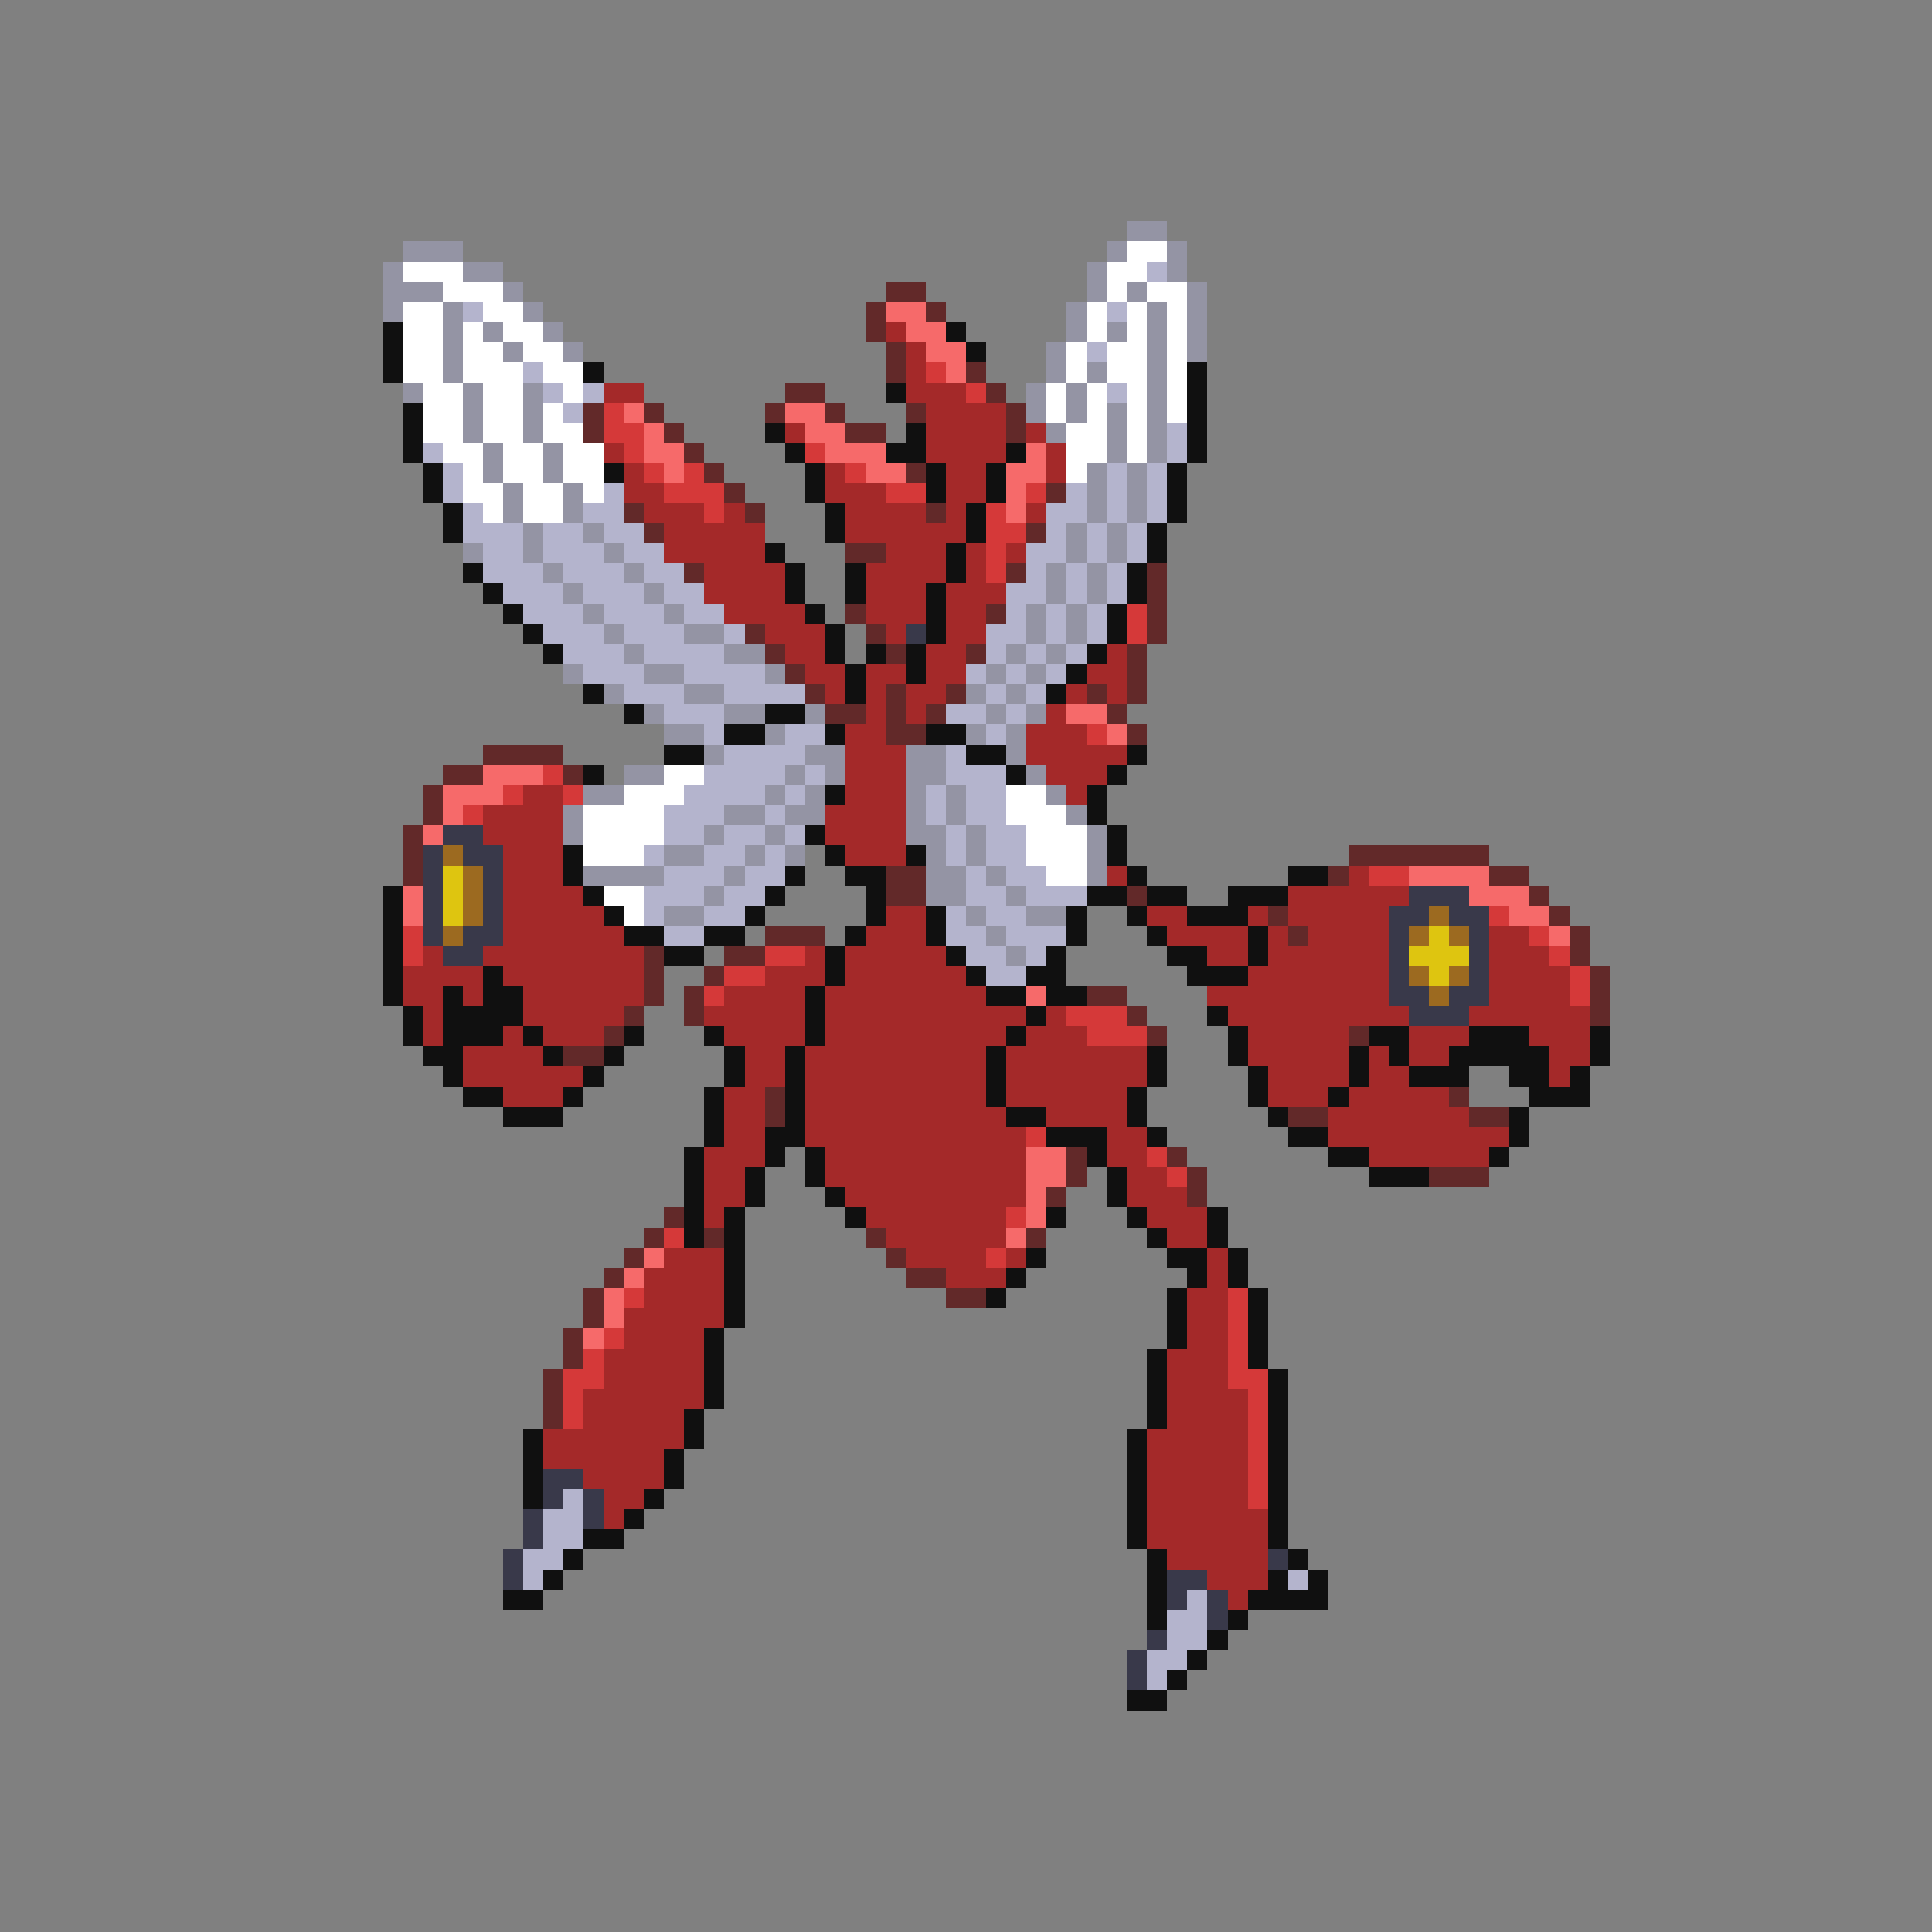 <svg xmlns="http://www.w3.org/2000/svg" viewBox="0 -0.5 96 96" shape-rendering="crispEdges">
<rect x="0" y="-0.5" width="96" height="96" fill="#808080" stroke="none"/>
<path stroke="#9494a4" d="M56 11h2M20 12h3M55 12h1M58 12h1M19 13h1M23 13h2M54 13h1M58 13h1M19 14h3M25 14h1M54 14h1M56 14h1M59 14h1M19 15h1M22 15h1M26 15h1M53 15h1M57 15h1M59 15h1M22 16h1M24 16h1M27 16h1M53 16h1M55 16h1M57 16h1M59 16h1M22 17h1M25 17h1M28 17h1M52 17h1M57 17h1M59 17h1M22 18h1M52 18h1M54 18h1M57 18h1M20 19h1M23 19h1M26 19h1M51 19h1M53 19h1M57 19h1M23 20h1M26 20h1M51 20h1M53 20h1M55 20h1M57 20h1M23 21h1M26 21h1M52 21h1M55 21h1M57 21h1M24 22h1M27 22h1M55 22h1M57 22h1M24 23h1M27 23h1M54 23h1M56 23h1M25 24h1M28 24h1M54 24h1M56 24h1M25 25h1M28 25h1M54 25h1M56 25h1M26 26h1M29 26h1M53 26h1M55 26h1M23 27h1M26 27h1M30 27h1M53 27h1M55 27h1M27 28h1M31 28h1M52 28h1M54 28h1M28 29h1M32 29h1M52 29h1M54 29h1M29 30h1M33 30h1M51 30h1M53 30h1M30 31h1M34 31h2M51 31h1M53 31h1M31 32h1M36 32h2M50 32h1M52 32h1M28 33h1M32 33h2M38 33h1M49 33h1M51 33h1M30 34h1M34 34h2M48 34h1M50 34h1M32 35h1M36 35h2M40 35h1M49 35h1M51 35h1M33 36h2M38 36h1M48 36h1M50 36h1M35 37h1M40 37h2M45 37h2M50 37h1M31 38h2M39 38h1M41 38h1M45 38h2M51 38h1M29 39h2M38 39h1M40 39h1M45 39h1M47 39h1M52 39h1M28 40h1M36 40h2M39 40h2M45 40h1M47 40h1M53 40h1M28 41h1M35 41h1M38 41h1M45 41h2M48 41h1M54 41h1M33 42h2M37 42h1M39 42h1M46 42h1M48 42h1M54 42h1M29 43h4M36 43h1M46 43h2M49 43h1M54 43h1M35 44h1M46 44h2M50 44h1M33 45h2M48 45h1M51 45h2M49 46h1M50 47h1" />
<path stroke="#ffffff" d="M56 12h2M20 13h3M55 13h2M22 14h3M55 14h1M57 14h2M20 15h2M24 15h2M54 15h1M56 15h1M58 15h1M20 16h2M23 16h1M25 16h2M54 16h1M56 16h1M58 16h1M20 17h2M23 17h2M26 17h2M53 17h1M55 17h2M58 17h1M20 18h2M23 18h3M27 18h2M53 18h1M55 18h2M58 18h1M21 19h2M24 19h2M28 19h1M52 19h1M54 19h1M56 19h1M58 19h1M21 20h2M24 20h2M27 20h1M52 20h1M54 20h1M56 20h1M58 20h1M21 21h2M24 21h2M27 21h2M53 21h2M56 21h1M22 22h2M25 22h2M28 22h2M53 22h2M56 22h1M23 23h1M25 23h2M28 23h2M53 23h1M23 24h2M26 24h2M29 24h1M24 25h1M26 25h2M33 38h2M31 39h3M50 39h2M29 40h4M50 40h3M29 41h4M51 41h3M29 42h3M51 42h3M52 43h2M30 44h2M31 45h1" />
<path stroke="#b4b4cd" d="M57 13h1M23 15h1M55 15h1M54 17h1M26 18h1M27 19h1M29 19h1M55 19h1M28 20h1M58 21h1M21 22h1M58 22h1M22 23h1M55 23h1M57 23h1M22 24h1M30 24h1M53 24h1M55 24h1M57 24h1M23 25h1M29 25h2M52 25h2M55 25h1M57 25h1M23 26h3M27 26h2M30 26h2M52 26h1M54 26h1M56 26h1M24 27h2M27 27h3M31 27h2M51 27h2M54 27h1M56 27h1M24 28h3M28 28h3M32 28h2M51 28h1M53 28h1M55 28h1M25 29h3M29 29h3M33 29h2M50 29h2M53 29h1M55 29h1M26 30h3M30 30h3M34 30h2M50 30h1M52 30h1M54 30h1M27 31h3M31 31h3M36 31h1M49 31h2M52 31h1M54 31h1M28 32h3M32 32h4M49 32h1M51 32h1M53 32h1M29 33h3M34 33h4M48 33h1M50 33h1M52 33h1M31 34h3M36 34h4M49 34h1M51 34h1M33 35h3M47 35h2M50 35h1M35 36h1M39 36h2M49 36h1M36 37h4M47 37h1M35 38h4M40 38h1M47 38h3M34 39h4M39 39h1M46 39h1M48 39h2M33 40h3M38 40h1M46 40h1M48 40h2M33 41h2M36 41h2M39 41h1M47 41h1M49 41h2M32 42h1M35 42h2M38 42h1M47 42h1M49 42h2M33 43h3M37 43h2M48 43h1M50 43h2M32 44h3M36 44h2M48 44h2M51 44h3M32 45h1M35 45h2M47 45h1M49 45h2M33 46h2M47 46h2M50 46h3M48 47h2M51 47h1M49 48h2M28 74h1M27 75h2M27 76h2M26 77h2M26 78h1M64 78h1M59 79h1M58 80h2M58 81h2M57 82h2M57 83h1" />
<path stroke="#622929" d="M44 14h2M43 15h1M46 15h1M43 16h1M44 17h1M44 18h1M48 18h1M39 19h2M49 19h1M29 20h1M32 20h1M38 20h1M41 20h1M45 20h1M50 20h1M29 21h1M33 21h1M42 21h2M50 21h1M34 22h1M35 23h1M45 23h1M36 24h1M52 24h1M31 25h1M37 25h1M46 25h1M32 26h1M51 26h1M42 27h2M34 28h1M50 28h1M57 28h1M57 29h1M42 30h1M49 30h1M57 30h1M37 31h1M43 31h1M57 31h1M38 32h1M44 32h1M48 32h1M56 32h1M39 33h1M56 33h1M40 34h1M44 34h1M47 34h1M54 34h1M56 34h1M41 35h2M44 35h1M46 35h1M55 35h1M44 36h2M56 36h1M24 37h4M22 38h2M28 38h1M21 39h1M21 40h1M20 41h1M20 42h1M67 42h7M20 43h1M44 43h2M66 43h1M74 43h2M44 44h2M56 44h1M76 44h1M63 45h1M77 45h1M38 46h3M64 46h1M78 46h1M32 47h1M36 47h2M78 47h1M32 48h1M35 48h1M79 48h1M32 49h1M34 49h1M54 49h2M79 49h1M31 50h1M34 50h1M56 50h1M79 50h1M30 51h1M57 51h1M67 51h1M28 52h2M38 54h1M72 54h1M38 55h1M64 55h2M73 55h2M53 57h1M58 57h1M53 58h1M59 58h1M71 58h3M52 59h1M59 59h1M33 60h1M32 61h1M35 61h1M43 61h1M51 61h1M31 62h1M44 62h1M30 63h1M45 63h2M29 64h1M47 64h2M29 65h1M28 66h1M28 67h1M27 68h1M27 69h1M27 70h1" />
<path stroke="#f66a6a" d="M44 15h2M45 16h2M46 17h2M47 18h1M31 20h1M39 20h2M32 21h1M40 21h2M32 22h2M41 22h3M51 22h1M33 23h1M43 23h2M50 23h2M50 24h1M50 25h1M53 35h2M55 36h1M24 38h3M22 39h3M22 40h1M21 41h1M70 43h4M20 44h1M73 44h3M20 45h1M75 45h2M77 46h1M51 49h1M51 57h2M51 58h2M51 59h1M51 60h1M50 61h1M32 62h1M31 63h1M30 64h1M30 65h1M29 66h1" />
<path stroke="#101010" d="M19 16h1M47 16h1M19 17h1M48 17h1M19 18h1M29 18h1M59 18h1M44 19h1M59 19h1M20 20h1M59 20h1M20 21h1M38 21h1M45 21h1M59 21h1M20 22h1M39 22h1M44 22h2M50 22h1M59 22h1M21 23h1M30 23h1M40 23h1M46 23h1M49 23h1M58 23h1M21 24h1M40 24h1M46 24h1M49 24h1M58 24h1M22 25h1M41 25h1M48 25h1M58 25h1M22 26h1M41 26h1M48 26h1M57 26h1M38 27h1M47 27h1M57 27h1M23 28h1M39 28h1M42 28h1M47 28h1M56 28h1M24 29h1M39 29h1M42 29h1M46 29h1M56 29h1M25 30h1M40 30h1M46 30h1M55 30h1M26 31h1M41 31h1M46 31h1M55 31h1M27 32h1M41 32h1M43 32h1M45 32h1M54 32h1M42 33h1M45 33h1M53 33h1M29 34h1M42 34h1M52 34h1M31 35h1M38 35h2M36 36h2M41 36h1M46 36h2M33 37h2M48 37h2M56 37h1M29 38h1M50 38h1M55 38h1M41 39h1M54 39h1M54 40h1M40 41h1M55 41h1M28 42h1M41 42h1M45 42h1M55 42h1M28 43h1M39 43h1M42 43h2M56 43h1M64 43h2M19 44h1M29 44h1M38 44h1M43 44h1M54 44h2M57 44h2M61 44h3M19 45h1M30 45h1M37 45h1M43 45h1M46 45h1M53 45h1M56 45h1M59 45h3M19 46h1M31 46h2M35 46h2M42 46h1M46 46h1M53 46h1M57 46h1M62 46h1M19 47h1M33 47h2M41 47h1M47 47h1M52 47h1M58 47h2M62 47h1M19 48h1M24 48h1M41 48h1M48 48h1M51 48h2M59 48h3M19 49h1M22 49h1M24 49h2M40 49h1M49 49h2M52 49h2M20 50h1M22 50h4M40 50h1M51 50h1M60 50h1M20 51h1M22 51h3M26 51h1M31 51h1M35 51h1M40 51h1M50 51h1M61 51h1M68 51h2M73 51h3M79 51h1M21 52h2M27 52h1M30 52h1M36 52h1M39 52h1M49 52h1M57 52h1M61 52h1M67 52h1M69 52h1M72 52h5M79 52h1M22 53h1M29 53h1M36 53h1M39 53h1M49 53h1M57 53h1M62 53h1M67 53h1M70 53h3M75 53h2M78 53h1M23 54h2M28 54h1M35 54h1M39 54h1M49 54h1M56 54h1M62 54h1M66 54h1M76 54h3M25 55h3M35 55h1M39 55h1M50 55h2M56 55h1M63 55h1M75 55h1M35 56h1M38 56h2M52 56h3M57 56h1M64 56h2M75 56h1M34 57h1M38 57h1M40 57h1M54 57h1M66 57h2M74 57h1M34 58h1M37 58h1M40 58h1M55 58h1M68 58h3M34 59h1M37 59h1M41 59h1M55 59h1M34 60h1M36 60h1M42 60h1M52 60h1M56 60h1M60 60h1M34 61h1M36 61h1M57 61h1M60 61h1M36 62h1M51 62h1M58 62h2M61 62h1M36 63h1M50 63h1M59 63h1M61 63h1M36 64h1M49 64h1M58 64h1M62 64h1M36 65h1M58 65h1M62 65h1M35 66h1M58 66h1M62 66h1M35 67h1M57 67h1M62 67h1M35 68h1M57 68h1M63 68h1M35 69h1M57 69h1M63 69h1M34 70h1M57 70h1M63 70h1M26 71h1M34 71h1M56 71h1M63 71h1M26 72h1M33 72h1M56 72h1M63 72h1M26 73h1M33 73h1M56 73h1M63 73h1M26 74h1M32 74h1M56 74h1M63 74h1M31 75h1M56 75h1M63 75h1M29 76h2M56 76h1M63 76h1M28 77h1M57 77h1M64 77h1M27 78h1M57 78h1M63 78h1M65 78h1M25 79h2M57 79h1M62 79h4M57 80h1M61 80h1M60 81h1M59 82h1M58 83h1M56 84h2" />
<path stroke="#a42929" d="M44 16h1M45 17h1M45 18h1M30 19h2M45 19h3M46 20h4M39 21h1M46 21h4M51 21h1M30 22h1M46 22h4M52 22h1M31 23h1M41 23h1M47 23h2M52 23h1M31 24h2M41 24h3M47 24h2M32 25h3M36 25h1M42 25h4M47 25h1M51 25h1M33 26h5M42 26h6M33 27h5M44 27h3M48 27h1M50 27h1M35 28h4M43 28h4M48 28h1M35 29h4M43 29h3M47 29h3M36 30h4M43 30h3M47 30h2M38 31h3M44 31h1M47 31h2M39 32h2M46 32h2M55 32h1M40 33h2M43 33h2M46 33h2M54 33h2M41 34h1M43 34h1M45 34h2M53 34h1M55 34h1M43 35h1M45 35h1M52 35h1M42 36h2M51 36h3M42 37h3M51 37h5M42 38h3M52 38h3M26 39h2M42 39h3M53 39h1M24 40h4M41 40h4M24 41h4M41 41h4M25 42h3M42 42h3M25 43h3M55 43h1M67 43h1M25 44h4M64 44h6M25 45h5M44 45h2M57 45h2M62 45h1M64 45h5M25 46h6M43 46h3M58 46h4M63 46h1M65 46h4M74 46h2M21 47h1M24 47h8M40 47h1M42 47h5M60 47h2M63 47h6M74 47h3M20 48h4M25 48h7M38 48h3M42 48h6M62 48h7M74 48h4M20 49h2M23 49h1M26 49h6M36 49h4M41 49h8M60 49h9M74 49h4M21 50h1M26 50h5M35 50h5M41 50h10M52 50h1M61 50h9M73 50h6M21 51h1M25 51h1M27 51h3M36 51h4M41 51h9M51 51h3M62 51h5M70 51h3M76 51h3M23 52h4M37 52h2M40 52h9M50 52h7M62 52h5M68 52h1M70 52h2M77 52h2M23 53h6M37 53h2M40 53h9M50 53h7M63 53h4M68 53h2M77 53h1M25 54h3M36 54h2M40 54h9M50 54h6M63 54h3M67 54h5M36 55h2M40 55h10M52 55h4M66 55h7M36 56h2M40 56h11M55 56h2M66 56h9M35 57h3M41 57h10M55 57h2M68 57h6M35 58h2M41 58h10M56 58h2M35 59h2M42 59h9M56 59h3M35 60h1M43 60h7M57 60h3M44 61h6M58 61h2M33 62h3M45 62h4M50 62h1M60 62h1M32 63h4M47 63h3M60 63h1M32 64h4M59 64h2M31 65h5M59 65h2M31 66h4M59 66h2M30 67h5M58 67h3M30 68h5M58 68h3M29 69h6M58 69h4M29 70h5M58 70h4M27 71h7M57 71h5M27 72h6M57 72h5M29 73h4M57 73h5M30 74h2M57 74h5M30 75h1M57 75h6M57 76h6M58 77h5M60 78h3M61 79h1" />
<path stroke="#d53939" d="M46 18h1M48 19h1M30 20h1M30 21h2M31 22h1M40 22h1M32 23h1M34 23h1M42 23h1M33 24h3M44 24h2M51 24h1M35 25h1M49 25h1M49 26h2M49 27h1M49 28h1M56 30h1M56 31h1M54 36h1M27 38h1M25 39h1M28 39h1M23 40h1M68 43h2M74 45h1M20 46h1M76 46h1M20 47h1M38 47h2M77 47h1M36 48h2M78 48h1M35 49h1M78 49h1M53 50h3M54 51h3M51 56h1M57 57h1M58 58h1M50 60h1M33 61h1M49 62h1M31 64h1M61 64h1M61 65h1M30 66h1M61 66h1M29 67h1M61 67h1M28 68h2M61 68h2M28 69h1M62 69h1M28 70h1M62 70h1M62 71h1M62 72h1M62 73h1M62 74h1" />
<path stroke="#39394a" d="M45 31h1M22 41h2M21 42h1M23 42h2M21 43h1M24 43h1M21 44h1M24 44h1M70 44h3M21 45h1M24 45h1M69 45h2M72 45h2M21 46h1M23 46h2M69 46h1M73 46h1M22 47h2M69 47h1M73 47h1M69 48h1M73 48h1M69 49h2M72 49h2M70 50h3M27 73h2M27 74h1M29 74h1M26 75h1M29 75h1M26 76h1M25 77h1M63 77h1M25 78h1M58 78h2M58 79h1M60 79h1M60 80h1M57 81h1M56 82h1M56 83h1" />
<path stroke="#9c6a20" d="M22 42h1M23 43h1M23 44h1M23 45h1M71 45h1M22 46h1M70 46h1M72 46h1M70 48h1M72 48h1M71 49h1" />
<path stroke="#dec510" d="M22 43h1M22 44h1M22 45h1M71 46h1M70 47h3M71 48h1" />
</svg>